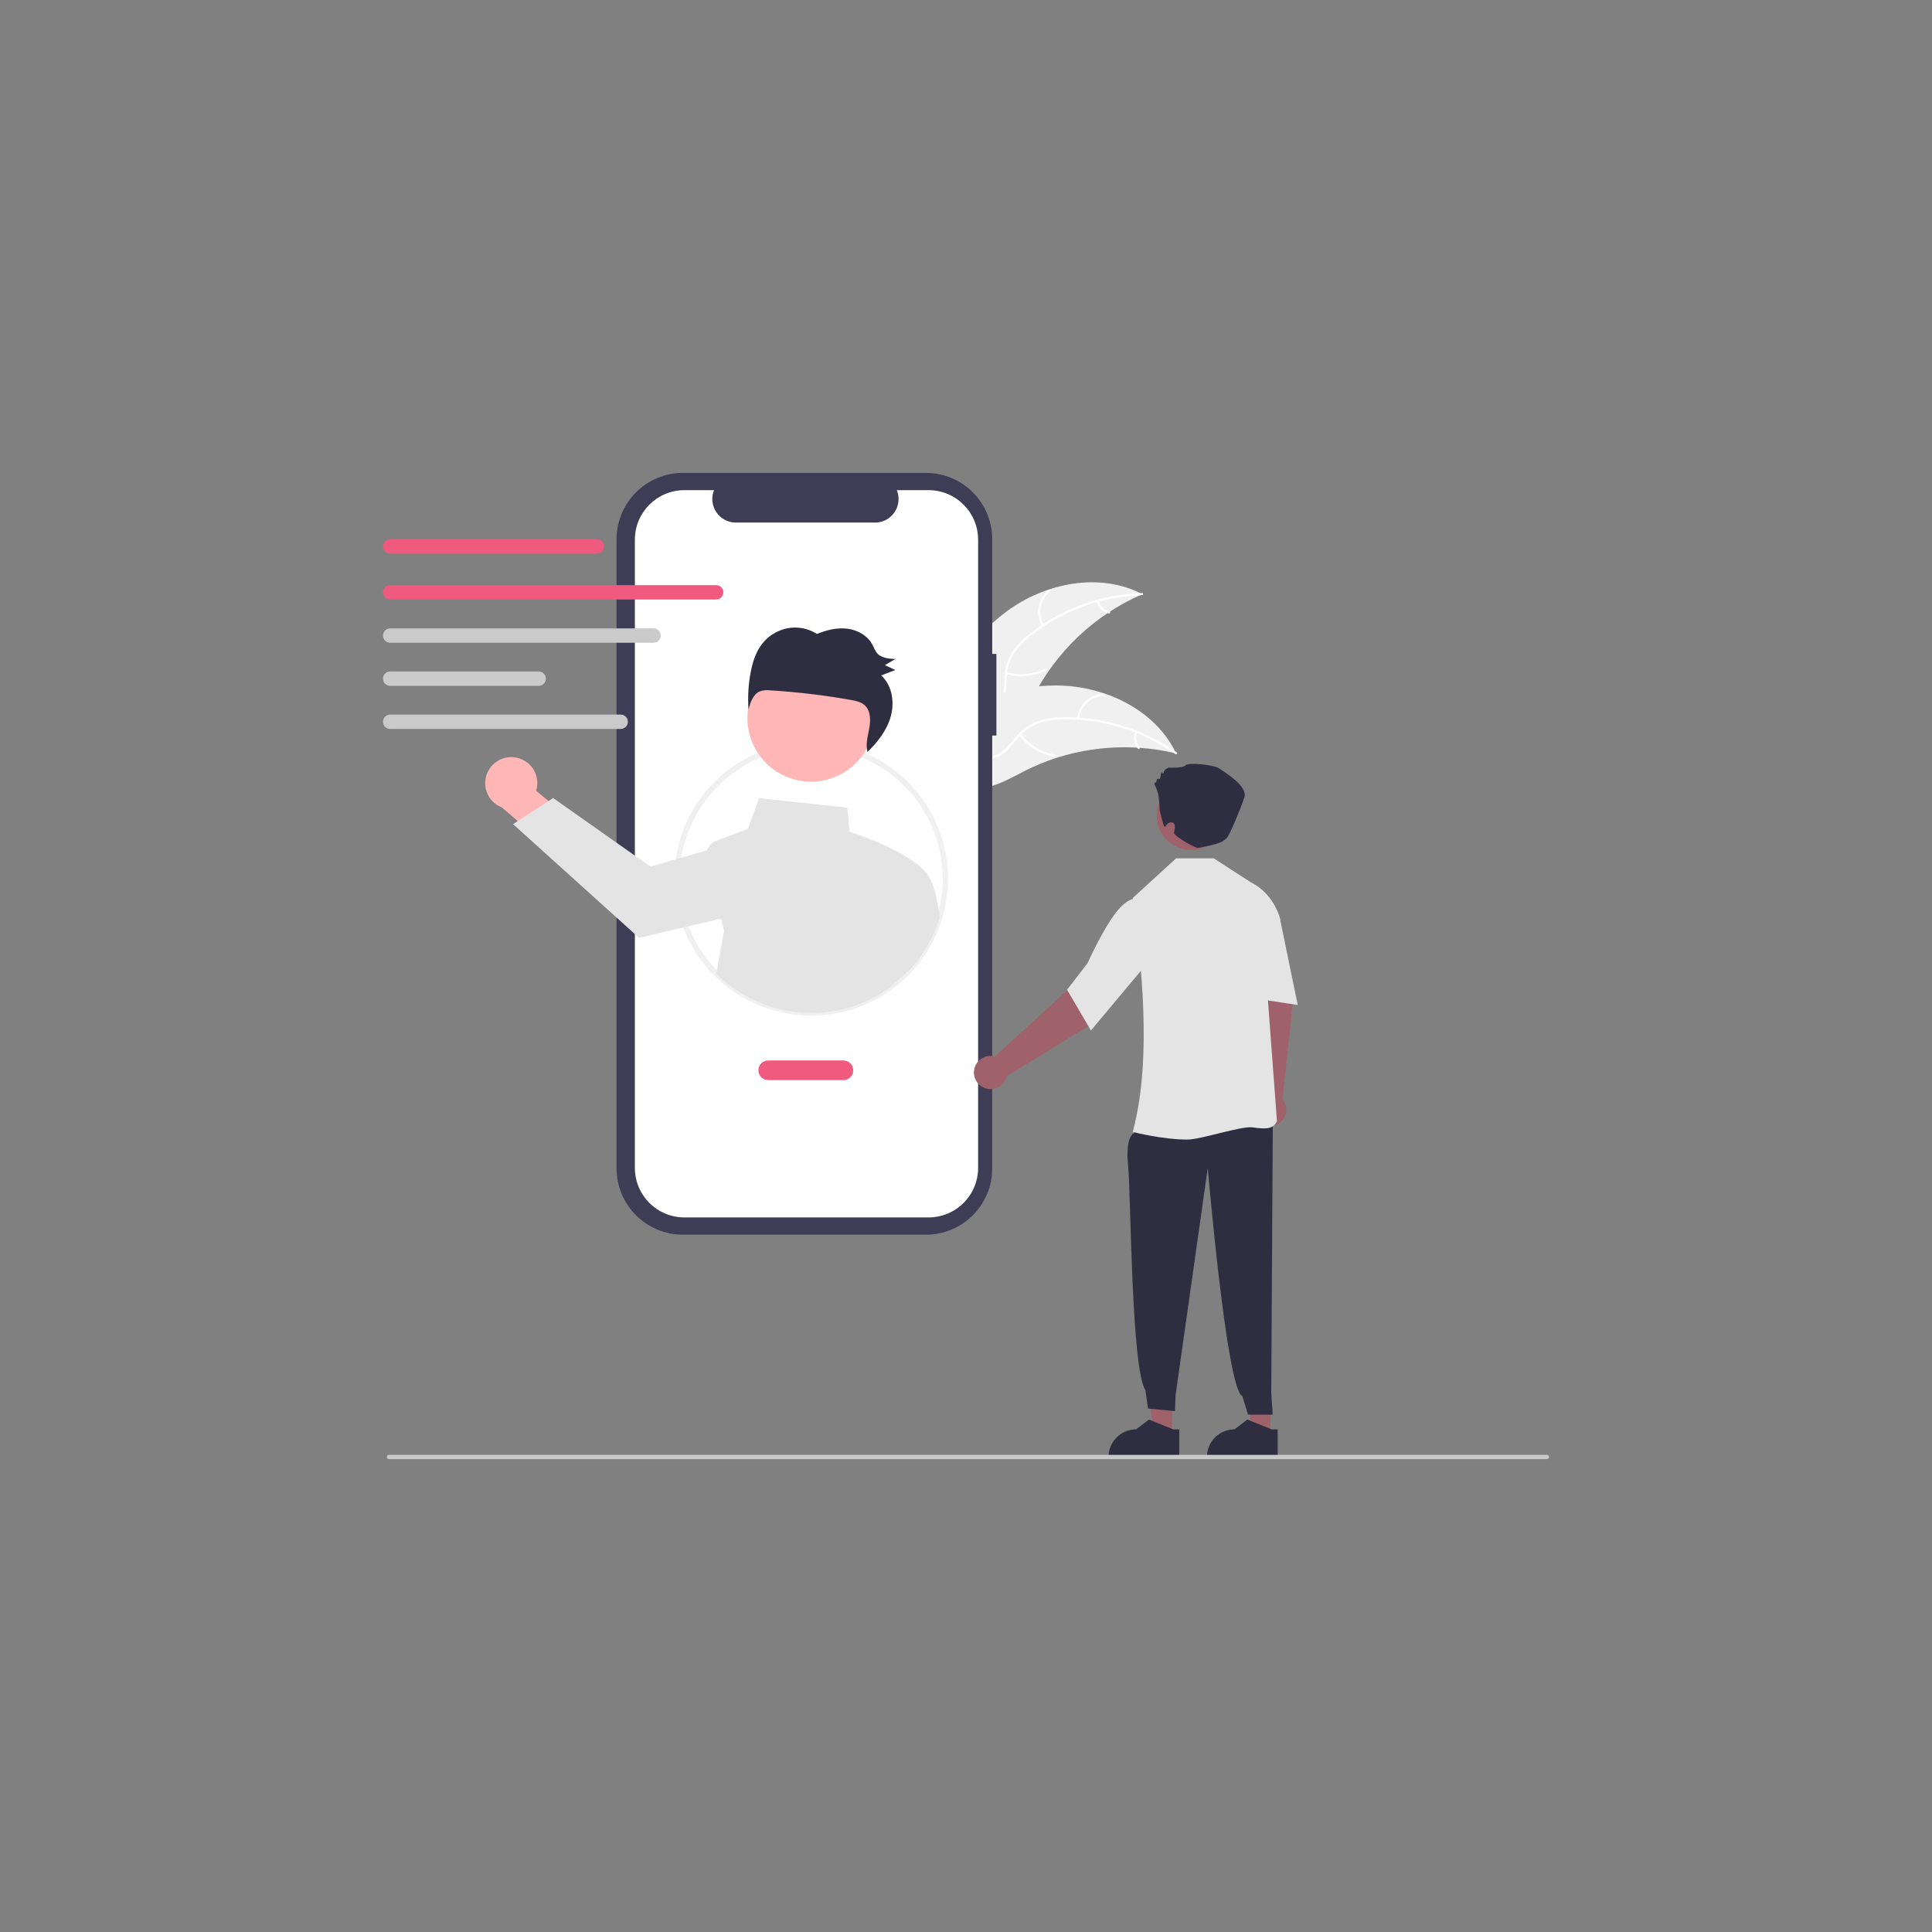 <?xml version="1.0" encoding="UTF-8" standalone="no" ?>
<!DOCTYPE svg PUBLIC "-//W3C//DTD SVG 1.1//EN" "http://www.w3.org/Graphics/SVG/1.1/DTD/svg11.dtd">
<svg xmlns="http://www.w3.org/2000/svg" xmlns:xlink="http://www.w3.org/1999/xlink" version="1.1" width="1080" height="1080" viewBox="0 0 1080 1080" xml:space="preserve">
<rect x="0" y="0" width="1080" height="1080" fill="#808080" stroke="none"/>
<desc>Created with Fabric.js 5.2.4</desc>
<defs>
</defs>
<g transform="matrix(1 0 0 1 540 540)" id="3e5004bb-756d-4cf6-84ac-abb506c5221a"  >
<rect style="stroke: none; stroke-width: 1; stroke-dasharray: none; stroke-linecap: butt; stroke-dashoffset: 0; stroke-linejoin: miter; stroke-miterlimit: 4; fill: rgb(255,255,255); fill-rule: nonzero; opacity: 1; visibility: hidden;" vector-effect="non-scaling-stroke"  x="-540" y="-540" rx="0" ry="0" width="1080" height="1080" />
</g>
<g transform="matrix(1 0 0 1 540 540)" id="4d93ab77-26a0-4df0-a8d8-60131de1d7b4"  >
</g>
<g transform="matrix(1 0 0 1 577.65 372.39)"  >
<path style="stroke: none; stroke-width: 1; stroke-dasharray: none; stroke-linecap: butt; stroke-dashoffset: 0; stroke-linejoin: miter; stroke-miterlimit: 4; fill: rgb(240,240,240); fill-rule: nonzero; opacity: 1;" vector-effect="non-scaling-stroke"  transform=" translate(-637.65, -282.39)" d="M 622.711 251.781 C 644.334 235.808 674.778 229.684 698.598 242.146 C 671.782 253.789 649.948 274.543 636.96 300.734 C 631.988 310.854 627.511 322.626 617.252 327.303 C 610.868 330.213 603.334 329.651 596.724 327.302 C 590.114 324.952 584.234 320.96 578.436 317.01 L 576.697 316.801 C 587.016 291.976 601.087 267.755 622.711 251.781 Z" stroke-linecap="round" />
</g>
<g transform="matrix(1 0 0 1 578.05 368.99)"  >
<path style="stroke: none; stroke-width: 1; stroke-dasharray: none; stroke-linecap: butt; stroke-dashoffset: 0; stroke-linejoin: miter; stroke-miterlimit: 4; fill: rgb(255,255,255); fill-rule: nonzero; opacity: 1;" vector-effect="non-scaling-stroke"  transform=" translate(-638.05, -278.99)" d="M 698.406 242.676 C 676.165 243.373 654.709 251.06 637.086 264.646 C 633.24 267.503 629.868 270.949 627.095 274.856 C 624.517 278.749 623.029 283.262 622.784 287.925 C 622.469 292.268 622.65 296.748 621.284 300.939 C 619.806 305.257 616.556 308.739 612.349 310.51 C 607.223 312.827 601.571 313.163 596.033 313.301 C 589.883 313.453 583.493 313.514 577.9 316.409 C 577.222 316.76 576.717 315.688 577.394 315.338 C 587.125 310.3 598.496 313.587 608.723 310.589 C 613.495 309.189 617.874 306.344 619.79 301.582 C 621.466 297.419 621.284 292.8 621.565 288.399 C 621.736 283.847 623.02 279.405 625.304 275.463 C 627.869 271.427 631.102 267.858 634.865 264.907 C 643.23 258.128 652.609 252.707 662.658 248.841 C 674.102 244.366 686.228 241.882 698.51 241.496 C 699.271 241.472 699.162 242.653 698.406 242.676 Z" stroke-linecap="round" />
</g>
<g transform="matrix(1 0 0 1 583.8 339.91)"  >
<path style="stroke: none; stroke-width: 1; stroke-dasharray: none; stroke-linecap: butt; stroke-dashoffset: 0; stroke-linejoin: miter; stroke-miterlimit: 4; fill: rgb(255,255,255); fill-rule: nonzero; opacity: 1;" vector-effect="non-scaling-stroke"  transform=" translate(-643.8, -249.91)" d="M 642.503 259.937 C 638.624 253.191 640.204 244.629 646.235 239.711 C 646.827 239.231 647.6 240.129 647.007 240.609 C 641.381 245.18 639.924 253.169 643.574 259.431 C 643.958 260.091 642.884 260.593 642.503 259.937 Z" stroke-linecap="round" />
</g>
<g transform="matrix(1 0 0 1 573.77 375.7)"  >
<path style="stroke: none; stroke-width: 1; stroke-dasharray: none; stroke-linecap: butt; stroke-dashoffset: 0; stroke-linejoin: miter; stroke-miterlimit: 4; fill: rgb(255,255,255); fill-rule: nonzero; opacity: 1;" vector-effect="non-scaling-stroke"  transform=" translate(-633.77, -285.7)" d="M 622.654 285.702 C 630.072 287.775 637.998 286.976 644.853 283.465 C 645.532 283.116 646.037 284.188 645.359 284.536 C 638.219 288.177 629.968 288.991 622.254 286.817 C 621.519 286.609 621.923 285.495 622.654 285.702 Z" stroke-linecap="round" />
</g>
<g transform="matrix(1 0 0 1 616.77 339.28)"  >
<path style="stroke: none; stroke-width: 1; stroke-dasharray: none; stroke-linecap: butt; stroke-dashoffset: 0; stroke-linejoin: miter; stroke-miterlimit: 4; fill: rgb(255,255,255); fill-rule: nonzero; opacity: 1;" vector-effect="non-scaling-stroke"  transform=" translate(-676.77, -249.28)" d="M 674.046 245.936 C 674.987 248.811 677.311 251.02 680.229 251.815 C 680.967 252.013 680.562 253.127 679.829 252.93 C 676.61 252.038 674.043 249.607 672.975 246.442 C 672.846 246.146 672.97 245.801 673.257 245.654 C 673.553 245.516 673.905 245.642 674.046 245.936 Z" stroke-linecap="round" />
</g>
<g transform="matrix(1 0 0 1 586.35 411.95)"  >
<path style="stroke: none; stroke-width: 1; stroke-dasharray: none; stroke-linecap: butt; stroke-dashoffset: 0; stroke-linejoin: miter; stroke-miterlimit: 4; fill: rgb(240,240,240); fill-rule: nonzero; opacity: 1;" vector-effect="non-scaling-stroke"  transform=" translate(-646.35, -321.95)" d="M 717.485 331.188 C 717.021 331.077 716.557 330.966 716.085 330.862 C 709.84 329.405 703.486 328.458 697.088 328.03 C 696.593 327.989 696.092 327.955 695.598 327.929 C 680.171 327.062 664.717 329.068 650.022 333.843 C 644.177 335.748 638.484 338.096 632.995 340.865 C 625.414 344.69 617.498 349.44 609.337 350.505 C 608.486 350.626 607.63 350.694 606.771 350.709 L 576.577 318.938 C 576.544 318.831 576.504 318.731 576.472 318.624 L 575.208 317.411 C 575.481 317.248 575.768 317.086 576.041 316.923 C 576.199 316.828 576.364 316.74 576.522 316.645 C 576.629 316.584 576.737 316.523 576.831 316.462 C 576.867 316.442 576.903 316.422 576.931 316.408 C 577.025 316.347 577.118 316.3 577.204 316.245 Q 579.605 314.874 582.034 313.532 C 582.041 313.525 582.041 313.525 582.055 313.525 C 594.408 306.738 607.436 300.922 620.933 297.269 C 621.339 297.159 621.752 297.042 622.172 296.947 C 628.265 295.334 634.48 294.222 640.754 293.621 C 644.19 293.304 647.641 293.16 651.092 293.191 C 660.009 293.289 668.855 294.789 677.306 297.635 C 694.152 303.312 708.994 314.314 716.893 329.984 C 717.095 330.385 717.29 330.78 717.485 331.188 Z" stroke-linecap="round" />
</g>
<g transform="matrix(1 0 0 1 586.99 412.63)"  >
<path style="stroke: none; stroke-width: 1; stroke-dasharray: none; stroke-linecap: butt; stroke-dashoffset: 0; stroke-linejoin: miter; stroke-miterlimit: 4; fill: rgb(255,255,255); fill-rule: nonzero; opacity: 1;" vector-effect="non-scaling-stroke"  transform=" translate(-646.99, -322.63)" d="M 717.014 331.499 C 698.836 318.665 677.076 311.885 654.825 312.121 C 650.034 312.087 645.268 312.808 640.702 314.259 C 636.299 315.815 632.393 318.522 629.391 322.098 C 626.524 325.376 623.972 329.061 620.358 331.586 C 616.578 334.144 611.886 334.967 607.461 333.848 C 601.974 332.612 597.258 329.478 592.753 326.253 C 587.751 322.672 582.612 318.873 576.403 317.818 C 575.651 317.69 575.893 316.53 576.645 316.658 C 587.447 318.494 594.547 327.964 604.518 331.728 C 609.171 333.484 614.381 333.848 618.778 331.2 C 622.622 328.885 625.258 325.087 628.132 321.742 C 631.01 318.211 634.709 315.437 638.905 313.665 C 643.383 311.987 648.114 311.083 652.895 310.992 C 663.655 310.616 674.408 311.935 684.759 314.899 C 696.591 318.216 707.768 323.533 717.807 330.619 C 718.429 331.058 717.631 331.935 717.014 331.499 Z" stroke-linecap="round" />
</g>
<g transform="matrix(1 0 0 1 609.87 395.02)"  >
<path style="stroke: none; stroke-width: 1; stroke-dasharray: none; stroke-linecap: butt; stroke-dashoffset: 0; stroke-linejoin: miter; stroke-miterlimit: 4; fill: rgb(255,255,255); fill-rule: nonzero; opacity: 1;" vector-effect="non-scaling-stroke"  transform=" translate(-669.87, -305.02)" d="M 661.986 311.623 C 662.95 303.902 669.367 298.016 677.143 297.72 C 677.905 297.694 677.981 298.877 677.219 298.903 C 669.974 299.165 664.002 304.666 663.146 311.865 C 663.055 312.622 661.895 312.376 661.986 311.623 Z" stroke-linecap="round" />
</g>
<g transform="matrix(1 0 0 1 579.83 416.5)"  >
<path style="stroke: none; stroke-width: 1; stroke-dasharray: none; stroke-linecap: butt; stroke-dashoffset: 0; stroke-linejoin: miter; stroke-miterlimit: 4; fill: rgb(255,255,255); fill-rule: nonzero; opacity: 1;" vector-effect="non-scaling-stroke"  transform=" translate(-639.83, -326.5)" d="M 630.625 320.244 C 635.3 326.366 642.109 330.5 649.697 331.824 C 650.448 331.954 650.206 333.114 649.455 332.984 C 641.562 331.592 634.485 327.275 629.635 320.894 C 629.173 320.286 630.166 319.639 630.625 320.244 Z" stroke-linecap="round" />
</g>
<g transform="matrix(1 0 0 1 635.52 413.73)"  >
<path style="stroke: none; stroke-width: 1; stroke-dasharray: none; stroke-linecap: butt; stroke-dashoffset: 0; stroke-linejoin: miter; stroke-miterlimit: 4; fill: rgb(255,255,255); fill-rule: nonzero; opacity: 1;" vector-effect="non-scaling-stroke"  transform=" translate(-695.52, -323.73)" d="M 695.6 319.436 C 694.621 322.298 695.146 325.46 696.998 327.852 C 697.468 328.454 696.474 329.1 696.007 328.501 C 693.974 325.851 693.388 322.365 694.44 319.194 C 694.516 318.881 694.823 318.679 695.141 318.735 C 695.46 318.803 695.665 319.116 695.6 319.436 Z" stroke-linecap="round" />
</g>
<g transform="matrix(1 0 0 1 450.83 477.28)"  >
<path style="stroke: none; stroke-width: 1; stroke-dasharray: none; stroke-linecap: butt; stroke-dashoffset: 0; stroke-linejoin: miter; stroke-miterlimit: 4; fill: rgb(63,61,86); fill-rule: nonzero; opacity: 1;" vector-effect="non-scaling-stroke"  transform=" translate(-510.83, -387.28)" d="M 617.005 275.545 L 614.665 275.545 L 614.665 211.445 C 614.665 201.605 610.757 192.169 603.799 185.211 C 596.842 178.254 587.405 174.345 577.566 174.345 L 441.759 174.345 C 431.92 174.345 422.483 178.253 415.526 185.211 C 408.568 192.169 404.66 201.605 404.66 211.445 L 404.66 563.106 C 404.66 583.596 421.27 600.206 441.759 600.206 L 577.566 600.206 C 598.055 600.206 614.665 583.596 614.665 563.107 L 614.665 321.173 L 617.005 321.173 Z" stroke-linecap="round" />
</g>
<g transform="matrix(1 0 0 1 450.83 477.28)"  >
<path style="stroke: none; stroke-width: 1; stroke-dasharray: none; stroke-linecap: butt; stroke-dashoffset: 0; stroke-linejoin: miter; stroke-miterlimit: 4; fill: rgb(255,255,255); fill-rule: nonzero; opacity: 1;" vector-effect="non-scaling-stroke"  transform=" translate(-510.83, -387.28)" d="M 579.063 183.997 L 561.335 183.997 C 562.991 188.056 562.517 192.672 560.072 196.31 C 557.627 199.948 553.532 202.131 549.148 202.131 L 471.347 202.131 C 466.963 202.131 462.868 199.948 460.423 196.31 C 457.978 192.672 457.504 188.056 459.16 183.997 L 442.602 183.997 C 427.301 183.997 414.897 196.401 414.897 211.703 L 414.897 562.848 C 414.897 570.196 417.816 577.244 423.011 582.439 C 428.207 587.635 435.254 590.554 442.602 590.554 L 579.063 590.554 C 586.411 590.554 593.458 587.635 598.653 582.439 C 603.849 577.244 606.768 570.197 606.768 562.849 L 606.768 562.849 L 606.768 211.703 C 606.768 196.401 594.364 183.997 579.063 183.997 Z" stroke-linecap="round" />
</g>
<g transform="matrix(1 0 0 1 453.46 491.25)"  >
<path style="stroke: none; stroke-width: 1; stroke-dasharray: none; stroke-linecap: butt; stroke-dashoffset: 0; stroke-linejoin: miter; stroke-miterlimit: 4; fill: rgb(240,240,240); fill-rule: nonzero; opacity: 1;" vector-effect="non-scaling-stroke"  transform=" translate(-513.46, -401.25)" d="M 513.454 477.753 C 493.16 477.772 473.691 469.718 459.34 455.367 C 444.989 441.017 436.936 421.548 436.954 401.253 C 436.925 372.48 453.066 346.131 478.713 333.087 C 497.131 323.716 518.552 322.179 538.12 328.823 C 573.544 340.895 595.037 376.822 588.922 413.744 C 582.807 450.666 550.88 477.746 513.455 477.753 Z M 513.454 327.753 C 501.849 327.719 490.404 330.464 480.077 335.759 C 455.468 348.296 439.964 373.571 439.942 401.19 C 439.919 428.809 455.381 454.109 479.969 466.688 C 504.557 479.266 534.122 476.999 556.505 460.818 C 560.474 457.954 564.145 454.697 567.461 451.096 C 587.281 429.652 592.521 398.506 580.808 371.757 C 569.096 345.008 542.655 327.733 513.454 327.753 Z" stroke-linecap="round" />
</g>
<g transform="matrix(1 0 0 1 298.18 452.51)"  >
<path style="stroke: none; stroke-width: 1; stroke-dasharray: none; stroke-linecap: butt; stroke-dashoffset: 0; stroke-linejoin: miter; stroke-miterlimit: 4; fill: rgb(255,182,182); fill-rule: nonzero; opacity: 1;" vector-effect="non-scaling-stroke"  transform=" translate(-358.18, -362.51)" d="M 347.69 333.361 C 351.941 333.894 355.737 336.283 358.058 339.884 C 360.378 343.485 360.984 347.929 359.713 352.02 L 385.13 373.192 L 376.032 391.776 L 340.558 361.373 C 333.675 358.724 329.862 351.346 331.682 344.199 C 333.502 337.053 340.379 332.397 347.69 333.361 Z" stroke-linecap="round" />
</g>
<g transform="matrix(1 0 0 1 406.08 506.17)"  >
<path style="stroke: none; stroke-width: 1; stroke-dasharray: none; stroke-linecap: butt; stroke-dashoffset: 0; stroke-linejoin: miter; stroke-miterlimit: 4; fill: rgb(228,228,228); fill-rule: nonzero; opacity: 1;" vector-effect="non-scaling-stroke"  transform=" translate(-466.08, -416.17)" d="M 585.075 421.653 C 584.565 416.173 582.457 406.322 580.669 402.68 C 575.172 388.292 539.654 376.467 534.885 374.943 L 533.675 361.493 L 484.325 356.183 L 478.064 373.383 L 460.365 380.023 C 457.931 380.93 456.031 382.878 455.184 385.333 L 455.184 385.333 L 439.305 389.923 L 423.635 394.453 L 369.195 356.093 L 366.624 357.773 L 349.445 368.983 L 346.794 370.713 L 417.244 434.273 L 443.414 428.133 L 463.095 423.503 L 464.774 430.323 L 460.425 454.283 C 486.457 480.324 527.546 483.609 557.385 462.033 L 568.564 452.113 C 576.356 443.687 582.108 433.584 585.374 422.583 Z" stroke-linecap="round" />
</g>
<g transform="matrix(0.95 -0.31 0.31 0.95 453.34 401.45)"  >
<circle style="stroke: none; stroke-width: 1; stroke-dasharray: none; stroke-linecap: butt; stroke-dashoffset: 0; stroke-linejoin: miter; stroke-miterlimit: 4; fill: rgb(255,182,182); fill-rule: nonzero; opacity: 1;" vector-effect="non-scaling-stroke"  cx="0" cy="0" r="35.532" />
</g>
<g transform="matrix(1 0 0 1 459.37 385.58)"  >
<path style="stroke: none; stroke-width: 1; stroke-dasharray: none; stroke-linecap: butt; stroke-dashoffset: 0; stroke-linejoin: miter; stroke-miterlimit: 4; fill: rgb(47,46,65); fill-rule: nonzero; opacity: 1;" vector-effect="non-scaling-stroke"  transform=" translate(-519.37, -295.58)" d="M 485.271 270.943 C 488.725 266.01 493.909 262.557 499.792 261.271 C 505.609 260.074 511.664 261.185 516.677 264.368 C 522.129 262.172 528.008 260.715 533.783 261.455 C 539.558 262.196 545.219 265.422 547.891 270.737 C 548.453 272.113 549.135 273.438 549.929 274.695 C 552.284 277.836 556.659 278.244 560.523 278.395 Q 557.593 280.104 554.661 281.813 Q 557.582 283.174 560.504 284.535 Q 556.528 286.053 552.553 287.57 C 558.721 292.993 560.213 302.643 557.877 310.733 C 555.666 318.393 550.596 324.841 544.935 330.362 C 543.83 326.242 545.046 321.777 545.855 317.512 C 546.709 313.006 546.846 307.737 543.691 304.556 C 541.563 302.41 538.44 301.761 535.497 301.241 C 520.648 298.614 505.661 296.835 490.61 295.911 C 488.596 295.633 486.544 295.842 484.627 296.522 C 480.965 298.149 479.493 302.619 478.432 306.583 C 477.923 299.626 478.329 292.632 479.64 285.781 C 480.644 280.537 482.226 275.289 485.271 270.943 Z" stroke-linecap="round" />
</g>
<g transform="matrix(1 0 0 1 450.45 598.3)"  >
<path style="stroke: none; stroke-width: 1; stroke-dasharray: none; stroke-linecap: butt; stroke-dashoffset: 0; stroke-linejoin: miter; stroke-miterlimit: 4; fill: rgb(240,90,126); fill-rule: nonzero; opacity: 1;" vector-effect="non-scaling-stroke"  transform=" translate(-510.45, -508.3)" d="M 531.454 513.795 L 489.454 513.795 C 486.417 513.795 483.954 511.333 483.954 508.295 C 483.954 505.258 486.417 502.795 489.454 502.795 L 531.454 502.795 C 534.492 502.795 536.954 505.258 536.954 508.295 C 536.954 511.333 534.492 513.795 531.454 513.795 Z" stroke-linecap="round" />
</g>
<g transform="matrix(1 0 0 1 275.88 305.45)"  >
<path style="stroke: none; stroke-width: 1; stroke-dasharray: none; stroke-linecap: butt; stroke-dashoffset: 0; stroke-linejoin: miter; stroke-miterlimit: 4; fill: rgb(240,90,126); fill-rule: nonzero; opacity: 1;" vector-effect="non-scaling-stroke"  transform=" translate(-335.88, -215.45)" d="M 393.636 219.47 L 278.111 219.47 C 275.895 219.467 274.1 217.669 274.1 215.452 C 274.1 213.235 275.895 211.437 278.111 211.434 L 393.636 211.434 C 395.855 211.434 397.654 213.233 397.654 215.452 C 397.654 217.671 395.855 219.47 393.636 219.47 Z" stroke-linecap="round" />
</g>
<g transform="matrix(1 0 0 1 309.22 331.12)"  >
<path style="stroke: none; stroke-width: 1; stroke-dasharray: none; stroke-linecap: butt; stroke-dashoffset: 0; stroke-linejoin: miter; stroke-miterlimit: 4; fill: rgb(240,90,126); fill-rule: nonzero; opacity: 1;" vector-effect="non-scaling-stroke"  transform=" translate(-369.22, -241.12)" d="M 460.336 245.133 L 278.111 245.133 C 275.892 245.133 274.094 243.334 274.094 241.115 C 274.094 238.896 275.892 237.097 278.111 237.097 L 460.336 237.097 C 462.555 237.097 464.354 238.896 464.354 241.115 C 464.354 243.334 462.555 245.133 460.336 245.133 Z" stroke-linecap="round" />
</g>
<g transform="matrix(1 0 0 1 291.72 355.29)"  >
<path style="stroke: none; stroke-width: 1; stroke-dasharray: none; stroke-linecap: butt; stroke-dashoffset: 0; stroke-linejoin: miter; stroke-miterlimit: 4; fill: rgb(202,202,202); fill-rule: nonzero; opacity: 1;" vector-effect="non-scaling-stroke"  transform=" translate(-351.71, -265.29)" d="M 425.318 269.31 L 278.111 269.31 C 275.893 269.31 274.094 267.512 274.094 265.293 C 274.094 263.074 275.893 261.275 278.111 261.275 L 425.318 261.275 C 427.537 261.275 429.336 263.074 429.336 265.293 C 429.336 267.512 427.537 269.31 425.318 269.31 Z" stroke-linecap="round" />
</g>
<g transform="matrix(1 0 0 1 259.62 379.38)"  >
<path style="stroke: none; stroke-width: 1; stroke-dasharray: none; stroke-linecap: butt; stroke-dashoffset: 0; stroke-linejoin: miter; stroke-miterlimit: 4; fill: rgb(202,202,202); fill-rule: nonzero; opacity: 1;" vector-effect="non-scaling-stroke"  transform=" translate(-319.62, -289.38)" d="M 361.12 293.399 L 278.111 293.399 C 275.893 293.399 274.094 291.6 274.094 289.381 C 274.094 287.162 275.893 285.363 278.111 285.363 L 361.12 285.363 C 363.339 285.363 365.138 287.162 365.138 289.381 C 365.138 291.6 363.339 293.399 361.12 293.399 Z" stroke-linecap="round" />
</g>
<g transform="matrix(1 0 0 1 282.54 403.47)"  >
<path style="stroke: none; stroke-width: 1; stroke-dasharray: none; stroke-linecap: butt; stroke-dashoffset: 0; stroke-linejoin: miter; stroke-miterlimit: 4; fill: rgb(202,202,202); fill-rule: nonzero; opacity: 1;" vector-effect="non-scaling-stroke"  transform=" translate(-342.54, -313.47)" d="M 406.976 317.485 L 278.111 317.485 C 275.895 317.482 274.1 315.684 274.1 313.467 C 274.1 311.251 275.895 309.453 278.111 309.45 L 406.976 309.45 C 409.193 309.453 410.988 311.251 410.988 313.467 C 410.988 315.684 409.193 317.482 406.976 317.485 Z" stroke-linecap="round" />
</g>
<g transform="matrix(1 0 0 1 702.51 780.6)"  >
<polygon style="stroke: none; stroke-width: 1; stroke-dasharray: none; stroke-linecap: butt; stroke-dashoffset: 0; stroke-linejoin: miter; stroke-miterlimit: 4; fill: rgb(159,97,106); fill-rule: nonzero; opacity: 1;" vector-effect="non-scaling-stroke"  points="7.64,19.97 -2.71,19.97 -7.64,-19.97 7.64,-19.97 7.64,19.97 " />
</g>
<g transform="matrix(1 0 0 1 694.46 804.22)"  >
<path style="stroke: none; stroke-width: 1; stroke-dasharray: none; stroke-linecap: butt; stroke-dashoffset: 0; stroke-linejoin: miter; stroke-miterlimit: 4; fill: rgb(47,46,65); fill-rule: nonzero; opacity: 1;" vector-effect="non-scaling-stroke"  transform=" translate(-754.46, -714.22)" d="M 774.227 724.901 L 734.697 724.9 L 734.697 724.4 C 734.697 715.902 741.586 709.014 750.083 709.013 L 750.084 709.013 L 757.305 703.535 L 770.777 709.014 L 774.228 709.014 Z" stroke-linecap="round" />
</g>
<g transform="matrix(1 0 0 1 709.34 580.72)"  >
<path style="stroke: none; stroke-width: 1; stroke-dasharray: none; stroke-linecap: butt; stroke-dashoffset: 0; stroke-linejoin: miter; stroke-miterlimit: 4; fill: rgb(159,97,106); fill-rule: nonzero; opacity: 1;" vector-effect="non-scaling-stroke"  transform=" translate(-769.34, -490.72)" d="M 764.121 522.871 L 759.554 467.192 L 755.967 446.294 L 776.052 441.858 L 782.718 470.469 L 776.911 524.416 C 779.307 527.353 779.679 531.451 777.851 534.771 C 776.023 538.091 772.361 539.968 768.599 539.513 C 764.836 539.058 761.726 536.364 760.742 532.704 C 759.757 529.044 761.094 525.153 764.121 522.871 Z" stroke-linecap="round" />
</g>
<g transform="matrix(1 0 0 1 647.51 780.6)"  >
<polygon style="stroke: none; stroke-width: 1; stroke-dasharray: none; stroke-linecap: butt; stroke-dashoffset: 0; stroke-linejoin: miter; stroke-miterlimit: 4; fill: rgb(159,97,106); fill-rule: nonzero; opacity: 1;" vector-effect="non-scaling-stroke"  points="7.64,19.97 -2.71,19.97 -7.64,-19.97 7.64,-19.97 7.64,19.97 " />
</g>
<g transform="matrix(1 0 0 1 670.9 707.5)"  >
<path style="stroke: none; stroke-width: 1; stroke-dasharray: none; stroke-linecap: butt; stroke-dashoffset: 0; stroke-linejoin: miter; stroke-miterlimit: 4; fill: rgb(47,46,65); fill-rule: nonzero; opacity: 1;" vector-effect="non-scaling-stroke"  transform=" translate(-730.9, -617.5)" d="M 698.583 535.494 L 693.993 543.434 C 693.993 543.434 688.949 544.811 690.598 561.252 C 692.246 577.693 692.317 675.102 700.296 687.088 L 701.739 697.381 L 716.806 698.821 L 717.186 689.688 L 735.152 562.804 C 735.152 562.804 745.732 687.364 754.485 690.412 L 757.647 700.789 L 771.454 700.795 L 770.639 688.566 L 771.53 534.207 Z" stroke-linecap="round" />
</g>
<g transform="matrix(1 0 0 1 674.53 558.42)"  >
<path style="stroke: none; stroke-width: 1; stroke-dasharray: none; stroke-linecap: butt; stroke-dashoffset: 0; stroke-linejoin: miter; stroke-miterlimit: 4; fill: rgb(228,228,228); fill-rule: nonzero; opacity: 1;" vector-effect="non-scaling-stroke"  transform=" translate(-734.53, -468.42)" d="M 693.537 542.829 L 693.219 542.747 C 702.693 507.31 699.96 461.424 693.271 412.15 L 693.271 411.946 L 717.454 389.795 L 738.454 389.795 L 759.273 403.23 C 772.731 409.959 775.79 424.209 775.819 424.353 L 775.84 424.454 L 767.593 453.238 L 773.806 536.481 L 773.813 536.578 L 773.777 536.668 C 771.767 541.765 766.379 541.04 760.141 540.199 C 753.914 539.359 730.965 547.037 723.928 547.037 C 710.177 547.037 694.519 543.081 693.537 542.829 Z" stroke-linecap="round" />
</g>
<g transform="matrix(1 0 0 1 708.95 531.16)"  >
<path style="stroke: none; stroke-width: 1; stroke-dasharray: none; stroke-linecap: butt; stroke-dashoffset: 0; stroke-linejoin: miter; stroke-miterlimit: 4; fill: rgb(228,228,228); fill-rule: nonzero; opacity: 1;" vector-effect="non-scaling-stroke"  transform=" translate(-768.95, -441.16)" d="M 754.913 414.449 L 763.934 410.525 L 775.82 425.098 L 785.455 471.795 L 752.455 466.795 Z" stroke-linecap="round" />
</g>
<g transform="matrix(1 0 0 1 585.97 573.03)"  >
<path style="stroke: none; stroke-width: 1; stroke-dasharray: none; stroke-linecap: butt; stroke-dashoffset: 0; stroke-linejoin: miter; stroke-miterlimit: 4; fill: rgb(159,97,106); fill-rule: nonzero; opacity: 1;" vector-effect="non-scaling-stroke"  transform=" translate(-645.97, -483.03)" d="M 616.154 500.56 L 657.394 462.875 L 671.727 447.248 L 687.528 460.419 L 668.978 483.2 L 622.758 511.621 C 621.902 515.313 618.889 518.115 615.145 518.701 C 611.4 519.287 607.675 517.54 605.732 514.286 C 603.789 511.032 604.017 506.924 606.309 503.905 C 608.601 500.886 612.497 499.563 616.153 500.56 Z" stroke-linecap="round" />
</g>
<g transform="matrix(1 0 0 1 618.98 539.05)"  >
<path style="stroke: none; stroke-width: 1; stroke-dasharray: none; stroke-linecap: butt; stroke-dashoffset: 0; stroke-linejoin: miter; stroke-miterlimit: 4; fill: rgb(228,228,228); fill-rule: nonzero; opacity: 1;" vector-effect="non-scaling-stroke"  transform=" translate(-678.98, -449.05)" d="M 656.497 463.285 L 667.919 448.452 C 668.013 448.239 677.49 427.062 685.705 417.86 C 694.131 408.421 700.765 413.248 700.831 413.3 L 700.996 413.425 L 701.454 448.281 L 669.827 486.073 Z" stroke-linecap="round" />
</g>
<g transform="matrix(0.16 -0.99 0.99 0.16 665.87 455.85)"  >
<circle style="stroke: none; stroke-width: 1; stroke-dasharray: none; stroke-linecap: butt; stroke-dashoffset: 0; stroke-linejoin: miter; stroke-miterlimit: 4; fill: rgb(159,97,106); fill-rule: nonzero; opacity: 1;" vector-effect="non-scaling-stroke"  cx="0" cy="0" r="19.251" />
</g>
<g transform="matrix(1 0 0 1 670.58 450.5)"  >
<path style="stroke: none; stroke-width: 1; stroke-dasharray: none; stroke-linecap: butt; stroke-dashoffset: 0; stroke-linejoin: miter; stroke-miterlimit: 4; fill: rgb(47,46,65); fill-rule: nonzero; opacity: 1;" vector-effect="non-scaling-stroke"  transform=" translate(-730.58, -360.5)" d="M 708.272 362.99 C 708.272 362.99 708.118 356.222 707.262 353.228 C 706.407 350.233 704.696 347.666 705.551 347.666 C 706.407 347.666 706.835 345.527 706.835 345.527 C 706.835 345.527 707.69 345.099 708.118 345.527 C 708.546 345.955 708.974 342.533 708.974 342.533 C 708.974 342.533 709.401 341.249 709.829 342.105 C 710.257 342.96 710.257 342.533 710.685 341.249 C 711.113 339.966 713.252 339.11 713.252 339.11 C 713.252 339.11 721.38 339.538 722.663 337.827 C 723.946 336.116 738.491 337.399 741.486 339.538 C 744.481 341.677 757.742 349.377 755.603 355.794 C 753.464 362.211 747.307 376.986 745.764 378.467 C 743.324 380.81 741.635 381.654 730.09 383.952 C 727.83 384.401 716.298 377.026 716.298 375.742 C 716.298 374.459 717.688 370.389 715.453 369.83 C 712.075 368.986 711.695 373.257 710.839 371.973 C 709.983 370.69 708.272 362.99 708.272 362.99 Z" stroke-linecap="round" />
</g>
<g transform="matrix(1 0 0 1 639.46 804.22)"  >
<path style="stroke: none; stroke-width: 1; stroke-dasharray: none; stroke-linecap: butt; stroke-dashoffset: 0; stroke-linejoin: miter; stroke-miterlimit: 4; fill: rgb(47,46,65); fill-rule: nonzero; opacity: 1;" vector-effect="non-scaling-stroke"  transform=" translate(-699.46, -714.22)" d="M 719.227 724.901 L 679.697 724.9 L 679.697 724.4 C 679.697 715.902 686.586 709.014 695.083 709.013 L 695.084 709.013 L 702.305 703.535 L 715.777 709.014 L 719.228 709.014 Z" stroke-linecap="round" />
</g>
<g transform="matrix(1 0 0 1 541.07 814.46)"  >
<path style="stroke: none; stroke-width: 1; stroke-dasharray: none; stroke-linecap: butt; stroke-dashoffset: 0; stroke-linejoin: miter; stroke-miterlimit: 4; fill: rgb(202,202,202); fill-rule: nonzero; opacity: 1;" vector-effect="non-scaling-stroke"  transform=" translate(-601.07, -724.46)" d="M 924.716 725.655 L 277.422 725.655 C 276.996 725.655 276.603 725.428 276.391 725.06 C 276.178 724.691 276.178 724.238 276.391 723.869 C 276.603 723.501 276.996 723.274 277.422 723.274 L 924.716 723.274 C 925.373 723.274 925.906 723.807 925.906 724.465 C 925.906 725.122 925.373 725.655 924.716 725.655 Z" stroke-linecap="round" />
</g>
<g transform="matrix(NaN NaN NaN NaN 0 0)"  >
<g style=""   >
</g>
</g>
<g transform="matrix(NaN NaN NaN NaN 0 0)"  >
<g style=""   >
</g>
</g>
<g transform="matrix(NaN NaN NaN NaN 0 0)"  >
<g style=""   >
</g>
</g>
<g transform="matrix(NaN NaN NaN NaN 0 0)"  >
<g style=""   >
</g>
</g>
<g transform="matrix(NaN NaN NaN NaN 0 0)"  >
<g style=""   >
</g>
</g>
<g transform="matrix(NaN NaN NaN NaN 0 0)"  >
<g style=""   >
</g>
</g>
</svg>